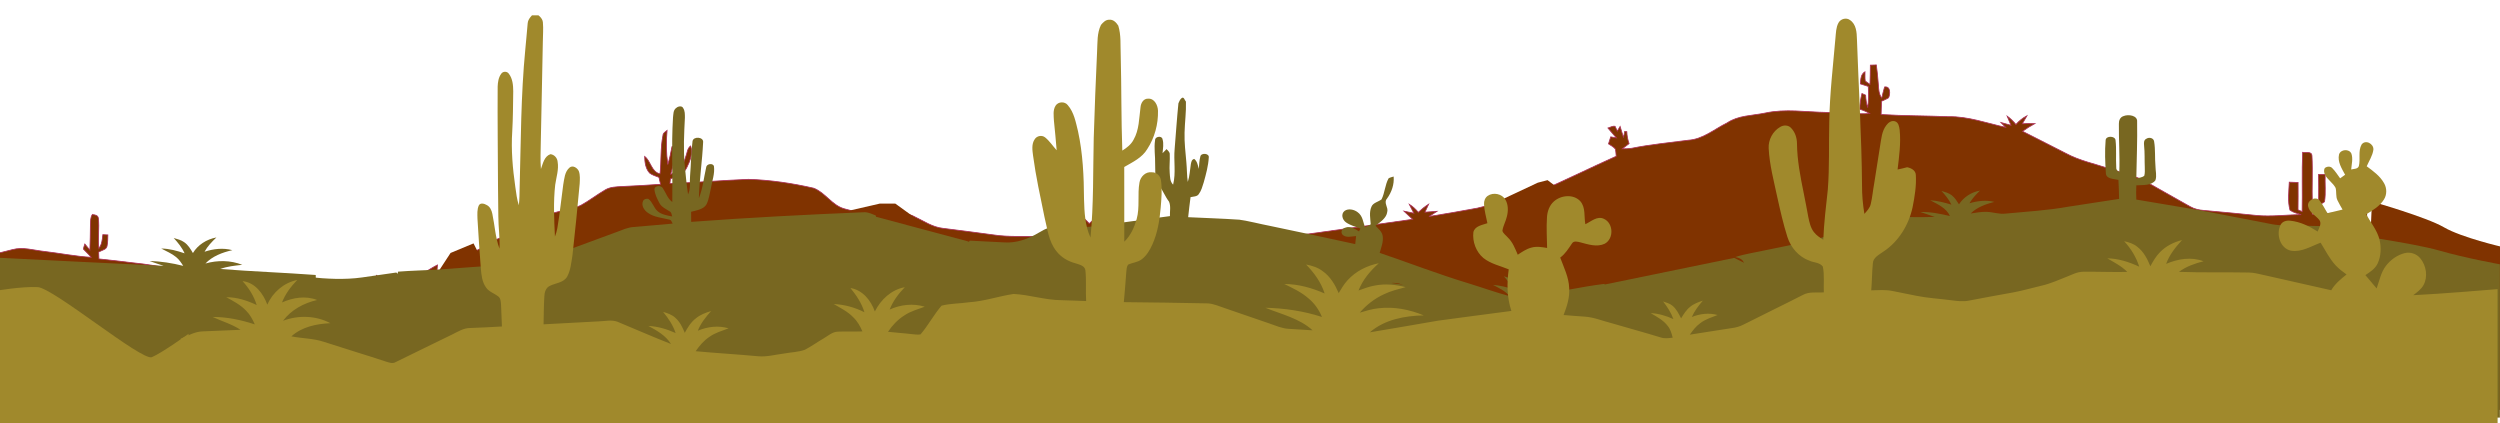 <?xml version="1.0" encoding="UTF-8" standalone="no"?>
<svg
   xmlns:dc="http://purl.org/dc/elements/1.1/"
   xmlns:cc="http://creativecommons.org/ns#"
   xmlns:rdf="http://www.w3.org/1999/02/22-rdf-syntax-ns#"
   xmlns:svg="http://www.w3.org/2000/svg"
   xmlns="http://www.w3.org/2000/svg"
   width="53.318mm"
   height="9.028mm"
   viewBox="0 0 53.318 9.028"
   version="1.1"
   id="svg1320">
  <defs
     id="defs1314">
    <clipPath
       clipPathUnits="userSpaceOnUse"
       id="clipPath2579">
      <rect
         style="opacity:1;fill:#000080;fill-opacity:1;stroke:none;stroke-width:0.501;stroke-miterlimit:4;stroke-dasharray:none;stroke-opacity:1"
         id="rect2581"
         width="70.856"
         height="11.927"
         x="65.983"
         y="285.641" />
    </clipPath>
    <clipPath
       clipPathUnits="userSpaceOnUse"
       id="clipPath3156">
      <rect
         style="opacity:1;fill:#a0892c;fill-opacity:1;stroke:none;stroke-width:1.938;stroke-miterlimit:4;stroke-dasharray:none;stroke-opacity:1"
         id="rect3158"
         width="395.11"
         height="68.794"
         x="-697.308"
         y="419.974" />
    </clipPath>
  </defs>
  <g
     id="layer1"
     transform="translate(-99.637,-15.295)">
    <g
       transform="translate(34.544,-272.818)"
       id="g3230"
       style="fill:#803300">
      <g
         transform="matrix(0.939,0,0,0.939,14.297,4.369)"
         id="g3205"
         style="fill:#803300">
        <g
           id="g3152"
           transform="matrix(0.137,0,0,0.137,149.26,244.778)"
           clip-path="url(#clipPath3156)"
           style="fill:#803300">
          <path
             id="path2310-2"
             d="m -224.178,404.813 c 1.069,0.751 2.167,1.484 3.408,1.929 -0.069,0.135 -0.206,0.407 -0.278,0.545 0.736,0.672 1.566,1.331 2.614,1.363 1.352,0.267 3.051,-0.286 4.09,0.868 1.13,1.437 0.942,3.397 0.651,5.091 5.498,-0.323 11.009,-0.413 16.51,-0.691 2.622,-0.132 5.249,0.016 7.874,0.106 v 67.146 c -3.257,-0.098 -6.514,-0.087 -9.768,-0.206 -1.709,-0.069 -3.437,0.032 -5.12,-0.315 -5.226,-1.156 -10.459,-2.286 -15.692,-3.408 -4.593,-0.889 -9.194,-1.736 -13.787,-2.614 -0.042,-1.156 -0.045,-2.31 0.005,-3.461 1.402,-0.122 3.268,0.127 4.141,-1.246 0.325,-1.103 0.008,-2.275 0.005,-3.403 -0.167,-2.016 0.011,-4.059 -0.296,-6.059 -0.098,-0.802 -1.029,-1.103 -1.651,-0.659 -0.632,0.32 -0.561,1.093 -0.519,1.685 0.172,1.762 0.079,3.532 0.151,5.3 0.005,0.677 0.053,1.371 -0.106,2.037 -0.458,0.458 -1.148,0.489 -1.73,0.661 0.071,-4.609 0.251,-9.215 0.177,-13.822 0.124,-1.505 -1.847,-1.857 -2.921,-1.376 -0.794,0.259 -1.042,1.138 -1.027,1.886 -0.042,3.921 0.228,7.842 0.087,11.761 -0.431,-0.259 -0.712,-0.651 -0.659,-1.162 -0.119,-2.196 0.071,-4.405 -0.151,-6.596 -0.074,-1.093 -2.072,-1.156 -2.148,-0.024 -0.206,2.699 -0.106,5.429 0.058,8.128 0.095,1.347 1.725,1.307 2.712,1.55 0.087,1.543 0.108,3.088 0.146,4.633 -3.643,0.638 -7.287,1.254 -10.93,1.884 -4.524,0.931 -9.139,1.199 -13.721,1.704 -1.357,0.177 -2.648,-0.378 -3.987,-0.429 -1.185,-0.058 -2.349,0.201 -3.506,0.392 1.333,-1.513 3.228,-2.267 5.114,-2.826 -1.791,-0.492 -3.659,-0.243 -5.39,0.341 0.595,-1.14 1.413,-2.143 2.281,-3.088 -1.939,0.381 -3.567,1.651 -4.548,3.344 -0.447,-0.778 -0.876,-1.595 -1.556,-2.193 -0.632,-0.566 -1.466,-0.802 -2.244,-1.079 0.847,1.029 1.638,2.119 2.17,3.352 -1.492,-0.511 -3.016,-0.955 -4.596,-1.069 1.654,0.979 3.522,1.934 4.268,3.836 -2.093,-0.54 -4.225,-1.05 -6.403,-0.974 1.035,0.394 2.08,0.767 3.106,1.191 -3.432,0.167 -6.887,-0.114 -10.303,0.204 -5.405,1.775 -10.758,3.733 -16.166,5.519 -3.265,0.844 -6.575,1.527 -9.856,2.312 -2.297,0.577 -4.651,0.942 -6.887,1.741 -0.688,0.188 -1.384,0.347 -2.077,0.489 0.341,-2.855 0.749,-5.739 0.455,-8.615 -0.103,-0.709 -0.228,-1.659 -1.027,-1.9 -0.746,-0.243 -1.458,0.275 -1.873,0.849 -1.019,1.291 -1.114,2.992 -1.381,4.551 -0.439,2.741 -0.86,5.487 -1.294,8.229 -0.881,0.103 -1.765,0.201 -2.641,0.296 -0.082,-10.623 -0.743,-21.233 -1.106,-31.848 -0.042,-1.487 -0.146,-3.265 -1.511,-4.178 -0.802,-0.622 -2.058,-0.267 -2.519,0.601 -0.556,1.016 -0.55,2.212 -0.664,3.334 -0.526,6.077 -1.246,12.15 -1.349,18.256 -0.119,4.934 0.074,9.88 -0.312,14.806 -1.765,0.191 -3.519,0.468 -5.257,0.815 -0.733,-3.582 -1.439,-7.197 -1.482,-10.866 -0.008,-1.262 -0.431,-2.559 -1.344,-3.455 -0.611,-0.614 -1.622,-0.611 -2.328,-0.169 -1.614,0.937 -2.611,2.807 -2.508,4.673 0.183,3.625 1.138,7.144 1.886,10.681 -5.244,0.725 -10.377,2.093 -15.602,2.929 1.204,-1.241 2.86,-1.778 4.432,-2.373 -1.68,-0.325 -3.4,-0.172 -5.014,0.37 0.585,-1.082 1.357,-2.04 2.201,-2.929 -1.82,0.429 -3.395,1.564 -4.334,3.186 -0.421,-0.738 -0.818,-1.516 -1.468,-2.077 -0.569,-0.503 -1.312,-0.712 -2.006,-0.96 0.759,0.984 1.479,2.008 1.998,3.146 -1.402,-0.524 -2.85,-0.918 -4.342,-1.04 1.294,0.759 2.678,1.468 3.569,2.728 -3.032,-0.913 -5.969,-2.117 -8.964,-3.143 -6.485,-2.212 -12.769,-4.948 -19.164,-7.395 0.344,-1.355 0.86,-2.741 0.646,-4.157 -0.138,-1.003 -0.921,-1.712 -1.545,-2.437 1.045,-0.942 2.381,-1.868 2.543,-3.392 0.28,-1.09 -0.849,-2.241 -0.061,-3.22 1.027,-1.587 1.595,-3.49 1.445,-5.387 -0.373,0.135 -0.767,0.217 -1.093,0.439 -0.791,1.614 -0.802,3.49 -1.527,5.128 -0.706,0.611 -1.834,0.804 -2.185,1.781 -0.542,1.371 -0.235,2.884 -0.156,4.313 -0.423,0.225 -0.841,0.452 -1.259,0.683 -0.392,-1.267 -0.479,-2.789 -1.595,-3.67 -0.743,-0.64 -1.976,-0.96 -2.802,-0.312 -0.86,0.757 -0.511,2.167 0.31,2.813 0.918,0.714 2.058,1.045 3.117,1.495 -0.106,0.23 -0.212,0.463 -0.312,0.696 -0.86,-0.595 -1.884,-1.389 -2.985,-0.908 -0.751,0.204 -1.093,1.22 -0.511,1.783 0.77,0.749 1.924,0.323 2.865,0.257 -0.066,0.648 -0.13,1.299 -0.188,1.955 -6.149,-1.516 -12.311,-2.977 -18.473,-4.434 -2.212,-0.476 -4.387,-1.14 -6.62,-1.508 -3.694,-0.283 -7.398,-0.402 -11.097,-0.609 0.172,-1.627 0.304,-3.26 0.516,-4.882 0.609,-0.167 1.421,-0.106 1.781,-0.738 0.572,-0.857 0.796,-1.881 1.074,-2.857 0.492,-1.99 0.99,-4.006 1.093,-6.059 0.151,-1.061 -1.685,-1.214 -1.831,-0.225 -0.238,0.976 -0.243,1.992 -0.325,2.992 -0.212,-0.849 -0.32,-1.799 -0.992,-2.429 -0.574,0.153 -0.638,0.77 -0.733,1.259 -0.212,1.45 -0.246,2.934 -0.667,4.347 -0.206,-1.587 -0.169,-3.191 -0.307,-4.784 -0.183,-2.41 -0.455,-4.818 -0.389,-7.239 0.05,-2.514 0.373,-5.016 0.296,-7.533 4.331,-1.868 8.557,-3.974 12.861,-5.9 -0.037,-0.405 -0.045,-0.815 -0.146,-1.206 -0.296,-0.376 -0.746,-0.585 -1.13,-0.847 0.119,-0.392 0.243,-0.781 0.37,-1.169 0.31,0.056 0.622,0.114 0.937,0.175 -0.471,-0.542 -0.942,-1.085 -1.4,-1.632 0.384,-0.106 0.762,-0.376 1.18,-0.288 0.13,0.259 0.254,0.521 0.376,0.794 0.151,-0.262 0.307,-0.519 0.463,-0.773 0.185,0.611 0.373,1.225 0.561,1.839 0.05,-0.254 0.151,-0.759 0.201,-1.011 0.087,0.008 0.262,0.026 0.349,0.037 0.024,0.677 0.153,1.344 0.378,1.984 -0.386,0.283 -0.765,0.574 -1.143,0.865 0.516,-0.005 1.037,-0.013 1.553,-0.09 3.104,-0.63 6.26,-0.921 9.398,-1.339 2.434,-0.146 4.339,-1.839 6.445,-2.871 1.855,-1.249 4.157,-1.191 6.268,-1.627 3.392,-0.749 6.869,-0.156 10.298,-0.108 2.355,0.005 4.704,0.315 7.059,0.191 -0.5,-0.323 -1.053,-0.545 -1.614,-0.717 -0.013,-0.884 0.127,-1.759 0.341,-2.611 0.153,0.069 0.458,0.209 0.611,0.278 0.037,0.693 0.124,1.389 0.339,2.053 0.175,-1.162 0.143,-2.339 0.095,-3.508 -0.442,-0.143 -0.876,-0.283 -1.31,-0.423 0.069,-0.738 0.053,-1.58 0.773,-2.011 0.011,0.508 -0.04,1.029 0.04,1.537 0.243,0.204 0.516,0.378 0.783,0.561 0.04,-1.064 0.045,-2.13 0.061,-3.191 0.328,-0.016 0.661,-0.026 0.995,-0.034 0.138,1.061 0.259,2.125 0.328,3.194 0.064,0.788 0.061,1.643 0.574,2.299 0.151,-0.616 0.265,-1.241 0.463,-1.841 1.008,-0.148 0.958,1.175 0.664,1.789 -0.368,0.235 -0.778,0.392 -1.167,0.577 -0.032,0.733 -0.053,1.466 -0.071,2.201 3.712,0.233 7.435,0.204 11.15,0.36 3.257,-0.071 6.353,1.085 9.499,1.77 -0.27,-0.27 -0.534,-0.542 -0.796,-0.81 0.558,0.151 1.117,0.307 1.677,0.466 -0.225,-0.505 -0.447,-1.016 -0.648,-1.529 0.55,0.397 1.04,0.87 1.466,1.402 0.519,-0.595 1.14,-1.085 1.839,-1.458 -0.254,0.452 -0.516,0.897 -0.783,1.339 0.691,-0.058 1.389,-0.071 2.085,-0.037 -0.709,0.384 -1.394,0.807 -2.045,1.281 2.394,1.241 4.818,2.424 7.21,3.67 2.257,1.22 4.8,1.722 7.21,2.545 2.08,0.72 4.297,1.114 6.218,2.238 2.365,1.363 4.765,2.664 7.131,4.024 0.691,0.407 1.482,0.579 2.278,0.64 2.921,0.251 5.839,0.545 8.76,0.833 2.461,0.238 4.924,-0.122 7.39,-0.127 -0.635,-0.209 -1.31,-0.357 -1.857,-0.751 -0.413,-1.508 -0.175,-3.104 -0.119,-4.641 0.482,0.013 0.971,0.034 1.463,0.053 0.013,1.513 0.005,3.027 -0.011,4.538 0.222,0.098 0.45,0.193 0.683,0.291 0.066,-3.276 -0.061,-6.554 0.079,-9.827 0.527,0.106 1.516,-0.225 1.55,0.59 0.143,2.63 -0.026,5.273 0.058,7.906 0.347,-0.177 0.696,-0.352 1.05,-0.524 0.008,-1.439 0.011,-2.876 -0.011,-4.31 0.36,-0.005 0.725,-0.008 1.095,-0.008 -0.066,1.508 0.132,3.032 -0.106,4.53 -0.561,0.495 -1.352,0.556 -2.037,0.765 -0.003,0.431 -0.003,0.865 0.005,1.302 3.702,-0.196 7.408,-0.344 11.115,-0.5 1.68,-0.108 3.45,0.04 5.016,-0.706 1.225,-0.553 2.484,-1.027 3.709,-1.585 1.839,-0.868 3.045,-2.646 4.86,-3.548 2.723,-1.005 5.517,-1.847 8.393,-2.289 0.857,-0.159 1.741,-0.376 2.437,-0.942 1.786,-1.389 3.582,-2.77 5.382,-4.143 1.307,-1.095 2.815,-1.961 4,-3.194 -0.28,-1.151 -1.254,-1.971 -1.781,-3.006 0.312,-0.153 0.656,-0.238 0.992,-0.36 0.212,-0.191 0.423,-0.381 0.648,-0.569 0.209,0.188 0.429,0.378 0.651,0.572 -0.127,0.521 -0.222,1.053 -0.212,1.595 0.474,-0.664 0.691,-1.455 1.029,-2.188 0.217,-0.323 0.492,-0.36 0.826,-0.106 -0.132,0.987 -0.767,1.871 -0.532,2.916 2.519,-1.82 4.895,-3.839 7.467,-5.591 1.527,-1.045 3.045,-2.101 4.572,-3.149 1.688,-1.199 3.522,-2.23 4.99,-3.712 1.82,-1.794 3.702,-3.524 5.511,-5.331 0.482,-0.492 1.053,-0.96 1.781,-0.995 6.242,-0.799 12.472,-1.68 18.711,-2.49 -0.116,-1.095 -0.061,-2.249 -0.524,-3.27 -0.976,-1.836 -1.143,-4.027 -2.511,-5.667 0.185,-0.011 0.556,-0.034 0.741,-0.045 -0.061,-0.452 -0.119,-0.905 -0.169,-1.355 m 3.641,7.535 c -0.37,0.86 -0.516,1.786 -0.527,2.717 1.609,-0.267 3.239,-0.402 4.874,-0.402 -0.611,-0.688 -1.085,-1.487 -1.32,-2.379 -1.011,0.034 -2.019,0.071 -3.027,0.064 z"
             style="fill:#803300;stroke:#ad3059;stroke-width:0.132" />
          <path
             id="path2316-0"
             d="m -584.718,441.399 c 0.008,-0.407 0.418,-0.561 0.677,-0.794 -0.159,1.881 -0.151,3.776 0.127,5.646 0.291,-0.974 0.513,-1.968 0.691,-2.969 0.198,-0.024 0.595,-0.077 0.796,-0.101 -0.101,1.606 -0.616,3.135 -1.008,4.683 1.307,-0.394 2.106,-1.58 2.466,-2.836 0.265,-0.624 0.254,-1.437 0.839,-1.868 0.413,1.217 -0.108,2.527 -0.654,3.617 -0.513,1.058 -1.67,1.466 -2.701,1.836 -0.021,0.193 -0.061,0.585 -0.082,0.778 4.344,-0.14 8.676,-0.524 13.018,-0.691 3.643,0.111 7.271,0.654 10.821,1.468 1.91,0.743 3.008,2.805 5.009,3.397 1.347,0.386 2.717,0.693 4.059,1.111 -0.373,6.847 -0.053,13.703 -0.151,20.553 -1.064,-0.897 -1.386,-2.281 -2.082,-3.424 -0.376,-0.68 -1.72,-0.587 -1.791,0.262 0.056,1.209 0.579,2.342 1.087,3.421 0.431,0.955 1.405,1.429 2.209,2.016 0.458,0.238 0.402,0.818 0.556,1.241 -1.111,-0.249 -2.331,-0.452 -3.17,-1.296 -0.876,-0.86 -1.056,-2.225 -2.019,-3.003 -0.437,-0.077 -0.95,0.066 -1.117,0.519 -0.458,1.095 0.23,2.312 1.124,2.958 1.278,1.005 2.945,1.14 4.458,1.558 0.534,0.037 0.616,0.614 0.82,1 -2.823,0.304 -5.654,0.55 -8.48,0.828 -1.273,0.106 -2.413,0.709 -3.572,1.191 -3.855,1.606 -7.723,3.178 -11.573,4.792 -2.275,1.008 -4.778,1.249 -7.173,1.841 -2.876,0.548 -5.702,1.431 -8.641,1.603 -3.696,0.286 -7.387,0.64 -11.086,0.913 -2.99,0.22 -5.99,0.273 -8.977,0.537 0.037,-0.915 0.132,-1.873 -0.191,-2.749 -0.318,-0.706 -1.312,-1.36 -2.013,-0.773 -1.082,0.905 -1.151,2.453 -1.389,3.744 -0.582,-0.003 -1.164,0 -1.744,0.005 0.238,-1.667 0.823,-3.328 0.527,-5.03 -0.069,-0.82 -0.741,-1.561 -1.572,-1.638 -1.363,0.487 -1.63,2.045 -2.074,3.239 -0.167,-2.024 -0.037,-4.051 -0.024,-6.075 0.18,-7.202 0.27,-14.407 0.437,-21.609 1.373,-0.325 2.783,-0.667 3.932,-1.529 1.59,-1.188 3.559,-1.598 5.368,-2.315 1.64,-0.638 3.045,-1.722 4.577,-2.566 1.884,-1.04 4.149,-0.945 6.072,-1.876 1.402,-0.765 2.664,-1.762 4.045,-2.564 0.839,-0.505 1.847,-0.505 2.794,-0.564 2.127,-0.082 4.252,-0.228 6.376,-0.368 -0.087,-0.386 -0.175,-0.77 -0.265,-1.151 -0.519,-0.214 -1.082,-0.362 -1.535,-0.704 -0.693,-0.741 -0.818,-1.802 -0.841,-2.77 1.064,0.82 1.09,2.561 2.551,2.902 0.23,-2.127 0.056,-4.292 0.487,-6.4 z"
             style="fill:#803300;stroke:#aa2d57;stroke-width:0.132" />
          <path
             id="path2320-6"
             d="m -449.679,453.467 c 2.852,-0.685 5.665,-1.54 8.506,-2.273 -0.331,3.683 -0.542,7.379 -0.815,11.07 -0.251,2.908 0.312,5.866 -0.336,8.737 -0.712,-0.794 -0.656,-1.918 -0.738,-2.908 -0.111,-1.5 0.077,-2.998 0.011,-4.495 0.032,-0.529 -0.407,-0.873 -0.685,-1.254 -0.299,0.328 -0.587,0.664 -0.878,0.997 0.09,-1.138 0.304,-2.315 -0.008,-3.432 -0.156,-0.91 -1.63,-0.632 -1.601,0.235 -0.278,1.934 0.053,3.892 0.008,5.837 0.079,1.754 -0.183,3.702 0.868,5.236 0.839,1.244 1.299,2.688 2.14,3.929 0.426,1.111 0.153,2.352 0.198,3.519 -4.987,0.746 -9.972,1.503 -14.957,2.273 -3.625,0.696 -7.337,0.304 -10.999,0.553 -0.902,0.111 -1.627,0.714 -2.384,1.164 -2.241,1.521 -4.927,2.664 -7.684,2.405 -2.442,-0.167 -4.889,-0.241 -7.329,-0.423 1.601,-2.453 2.4,-5.416 2.336,-8.334 -0.032,-1.196 -0.759,-2.741 -2.156,-2.648 -1.016,-0.05 -1.593,0.982 -1.659,1.871 -0.331,2.392 -0.28,4.948 -1.529,7.104 -0.537,1.035 -1.479,1.754 -2.447,2.36 -0.249,-6.951 -0.175,-13.912 -0.349,-20.865 -0.095,-2.138 0.119,-4.334 -0.532,-6.406 1.998,0.005 4.006,-0.13 5.993,0.124 1.349,0.164 2.68,0.503 4.045,0.542 1.05,-0.024 2.088,-0.233 3.127,-0.373 6.366,-0.905 12.74,-1.765 19.106,-2.686 -0.484,-0.452 -0.968,-0.905 -1.453,-1.355 0.548,0.111 1.101,0.228 1.651,0.344 -0.267,-0.492 -0.527,-0.984 -0.77,-1.484 0.569,0.362 1.069,0.815 1.5,1.339 0.534,-0.5 1.109,-0.955 1.722,-1.352 -0.201,0.445 -0.418,0.884 -0.624,1.326 0.667,-0.053 1.336,-0.101 2.008,-0.143 -0.447,0.286 -0.894,0.574 -1.339,0.863 2.691,-0.421 5.371,-0.902 8.051,-1.397 z"
             style="fill:#803300;stroke:#ab2e58;stroke-width:0.132" />
          <path
             id="path2326-8"
             d="m -548.083,454.684 c 1.667,-0.016 3.479,-0.68 5.035,0.193 1.548,0.722 3.003,1.762 4.749,1.942 2.791,0.352 5.585,0.706 8.377,1.09 2.574,0.394 5.183,0.193 7.773,0.278 2.49,-0.026 5.001,0.235 7.474,-0.156 -0.423,-0.863 -1.042,-1.601 -1.781,-2.204 0.55,0.122 1.103,0.243 1.659,0.365 -0.27,-0.5 -0.534,-1.003 -0.778,-1.513 0.561,0.386 1.069,0.844 1.524,1.355 0.54,-0.513 1.13,-0.968 1.767,-1.36 -0.214,0.445 -0.437,0.886 -0.656,1.331 0.672,-0.045 1.344,-0.085 2.021,-0.119 -0.923,0.508 -1.855,1.074 -2.41,2.006 2.707,-0.198 5.392,-0.643 8.102,-0.783 2.924,0.048 5.837,0.302 8.758,0.45 -0.886,1.802 -0.738,3.85 -0.847,5.797 -0.299,6.287 -0.532,12.576 -0.73,18.867 -1.143,-0.487 -2.283,-0.976 -3.429,-1.455 -0.5,-1.971 -0.863,-4.12 -2.238,-5.704 -0.648,-0.847 -2.069,-0.791 -2.648,0.098 -0.638,0.987 -0.413,2.236 -0.368,3.347 -0.791,-0.339 -1.574,-0.799 -2.458,-0.799 -12.52,0.585 -25.04,1.307 -37.534,2.352 -0.005,-0.82 -0.011,-1.638 -0.016,-2.453 1.214,-0.368 2.76,-0.601 3.365,-1.879 0.519,-1.246 0.651,-2.611 0.934,-3.921 0.259,-1.754 0.86,-3.503 0.648,-5.289 -0.228,-0.876 -1.638,-0.593 -1.685,0.267 -0.511,2.511 -0.714,5.099 -1.585,7.527 0.114,-4.556 0.741,-9.091 0.923,-13.642 0.146,-1.328 -2.125,-1.508 -2.294,-0.251 -0.331,2.805 -0.32,5.636 -0.534,8.451 -0.135,1.495 0.185,3.077 -0.437,4.498 -0.318,-2.373 -0.521,-4.76 -0.72,-7.144 -0.325,-3.839 -0.13,-7.697 0.037,-11.541 z"
             style="fill:#803300;stroke:#aa2e57;stroke-width:0.132" />
          <path
             id="path2328-9"
             d="m -679.322,454.552 c 0.392,0.003 0.945,0.103 0.995,0.585 0.209,1.667 -0.116,3.355 0.101,5.027 0.489,-0.669 0.566,-1.498 0.646,-2.294 0.278,0.011 0.556,0.026 0.833,0.045 -0.016,0.572 -0.003,1.151 -0.114,1.717 -0.034,0.733 -0.908,0.807 -1.413,1.119 0.016,0.376 0.029,0.759 0.045,1.143 1.849,0.183 3.691,0.413 5.535,0.632 4.723,0.471 9.348,1.59 14.018,2.418 3.458,0.91 6.816,2.175 10.229,3.239 0.799,0.257 1.648,0.122 2.455,-0.029 2.725,-0.534 5.469,-0.963 8.194,-1.482 1.791,-0.355 3.622,-0.177 5.432,-0.151 -0.318,-0.28 -0.635,-0.558 -0.953,-0.836 0.569,0.114 1.135,0.23 1.704,0.349 -0.214,-0.489 -0.434,-0.979 -0.638,-1.468 0.505,0.415 0.995,0.852 1.474,1.304 0.513,-0.45 1.053,-0.865 1.614,-1.251 -0.193,0.442 -0.389,0.892 -0.587,1.333 1.188,-0.217 2.387,-0.429 3.527,-0.847 1.49,-0.508 2.728,-1.511 4.122,-2.212 -0.971,9.996 -0.963,20.05 -1.236,30.08 -0.235,-0.016 -0.706,-0.048 -0.942,-0.064 -0.574,-4.011 -0.937,-8.078 -0.669,-12.129 0.167,-2.905 0.167,-5.813 0.217,-8.721 -0.003,-1.331 -0.119,-2.778 -0.968,-3.868 -0.378,-0.558 -1.262,-0.54 -1.638,0.008 -0.603,0.796 -0.746,1.831 -0.788,2.802 -0.048,7.332 0.045,14.666 0.074,21.997 -6.887,-0.579 -13.798,-0.852 -20.68,-1.466 1.516,-0.635 3.156,-0.81 4.773,-1.011 -2.514,-1.124 -5.387,-1.162 -7.988,-0.32 1.487,-1.759 3.641,-2.701 5.829,-3.252 -1.992,-0.609 -4.101,-0.333 -6.022,0.384 0.635,-1.315 1.582,-2.426 2.574,-3.482 -2.164,0.45 -4.045,1.847 -5.091,3.799 -0.505,-0.96 -1.019,-1.963 -1.892,-2.641 -0.656,-0.534 -1.484,-0.767 -2.273,-1.024 0.929,1.148 1.812,2.347 2.355,3.733 -1.622,-0.619 -3.302,-1.151 -5.059,-1.169 1.093,0.659 2.275,1.201 3.22,2.077 0.659,0.601 1.106,1.378 1.543,2.143 -2.376,-0.669 -4.818,-1.124 -7.289,-1.172 1.005,0.413 2.032,0.778 3.048,1.169 -12.102,-0.643 -24.204,-1.318 -36.303,-2.003 v -27.189 c 1.569,-0.45 3.164,-0.796 4.741,-1.222 1.757,-0.474 3.545,0.116 5.302,0.302 2.59,0.307 5.162,0.82 7.771,0.979 -0.394,-0.489 -0.873,-0.897 -1.291,-1.357 0.011,-0.299 0.146,-0.577 0.225,-0.855 0.28,0.336 0.561,0.68 0.836,1.024 0.05,-1.416 0.074,-2.831 0.087,-4.247 0.04,-0.558 -0.016,-1.169 0.315,-1.651 z"
             style="fill:#803300;stroke:#aa2d56;stroke-width:0.132" />
        </g>
        <path
           style="fill:#803300;fill-opacity:1;fill-rule:evenodd;stroke:none;stroke-width:0.265px;stroke-linecap:butt;stroke-linejoin:miter;stroke-opacity:1"
           d="m 107.969,306.755 c 0,0 1.236,0.351 1.637,0.585 0.401,0.234 1.329,0.447 1.329,0.447 v 3.711 l -3.147,-0.573 z"
           id="path3196" />
      </g>
      <path
         id="path3207"
         d="m 74.702,293.508 0.49,-0.204 0.787,1.549 -2.297,0.217 z"
         style="fill:#803300;fill-rule:evenodd;stroke:none;stroke-width:0.265px;stroke-linecap:butt;stroke-linejoin:miter;stroke-opacity:1" />
      <path
         id="path3209"
         d="m 83.858,292.455 0.33,6.9e-4 1.237,0.895 -0.43,0.622 -2.629,-0.87 0.472,-0.413"
         style="fill:#803300;fill-rule:evenodd;stroke:none;stroke-width:0.265px;stroke-linecap:butt;stroke-linejoin:miter;stroke-opacity:1" />
      <path
         id="path3211"
         d="m 90.804,292.824 0.483,0.021 0.54,0.541 -1.406,0.095 9.79e-4,-0.475 z"
         style="fill:#803300;fill-rule:evenodd;stroke:none;stroke-width:0.265px;stroke-linecap:butt;stroke-linejoin:miter;stroke-opacity:1" />
      <path
         id="path3213"
         d="m 97.89,292.009 0.208,-0.054 2.021,1.526 -0.862,2.351 -4.359,-0.514 1.618,-2.664"
         style="fill:#803300;fill-rule:evenodd;stroke:none;stroke-width:0.265px;stroke-linecap:butt;stroke-linejoin:miter;stroke-opacity:1" />
      <path
         id="path3215"
         d="m 111.142,292.991 0.075,-0.593 0.969,0.284 -0.286,0.74"
         style="fill:#803300;fill-rule:evenodd;stroke:none;stroke-width:0.265px;stroke-linecap:butt;stroke-linejoin:miter;stroke-opacity:1" />
    </g>
    <g
       id="g3118"
       transform="matrix(0.931,0,0,0.931,37.267,-271.639)"
       style="fill:#786721;stroke:none">
      <g
         transform="matrix(0.235,0,0,0.209,111.42,226.848)"
         id="g3053"
         style="fill:#786721;stroke:none">
        <g
           id="g3023"
           transform="matrix(0.45,0,0,0.45,173.188,234.551)"
           style="fill:#786721;stroke:none">
          <path
             id="path2318"
             d="m -549.06,367.708 c 0.527,-0.577 0.701,0.495 0.979,0.807 0.077,2.516 -0.246,5.019 -0.296,7.533 -0.066,2.421 0.206,4.829 0.389,7.239 0.138,1.593 0.101,3.196 0.307,4.784 0.421,-1.413 0.455,-2.897 0.667,-4.347 0.095,-0.489 0.159,-1.106 0.733,-1.259 0.672,0.63 0.781,1.58 0.992,2.429 0.082,-1 0.087,-2.016 0.325,-2.992 0.146,-0.99 1.982,-0.836 1.831,0.225 -0.103,2.053 -0.601,4.069 -1.093,6.059 -0.278,0.976 -0.503,2 -1.074,2.857 -0.36,0.632 -1.172,0.572 -1.781,0.738 -0.212,1.622 -0.344,3.254 -0.516,4.882 3.699,0.206 7.403,0.325 11.097,0.609 2.233,0.368 4.408,1.032 6.62,1.508 6.162,1.458 12.324,2.918 18.473,4.434 0.058,-0.656 0.122,-1.307 0.188,-1.955 -0.942,0.066 -2.095,0.492 -2.865,-0.257 -0.582,-0.564 -0.241,-1.58 0.511,-1.783 1.101,-0.482 2.125,0.312 2.985,0.908 0.101,-0.233 0.206,-0.466 0.312,-0.696 -1.058,-0.45 -2.199,-0.781 -3.117,-1.495 -0.82,-0.646 -1.169,-2.056 -0.31,-2.813 0.826,-0.648 2.058,-0.328 2.802,0.312 1.117,0.881 1.204,2.402 1.595,3.67 0.418,-0.23 0.836,-0.458 1.259,-0.683 -0.079,-1.429 -0.386,-2.942 0.156,-4.313 0.352,-0.976 1.479,-1.169 2.185,-1.781 0.725,-1.638 0.736,-3.514 1.527,-5.128 0.325,-0.222 0.72,-0.304 1.093,-0.439 0.151,1.897 -0.418,3.799 -1.445,5.387 -0.788,0.979 0.341,2.13 0.061,3.22 -0.161,1.524 -1.498,2.45 -2.543,3.392 0.624,0.725 1.408,1.434 1.545,2.437 0.214,1.416 -0.302,2.802 -0.646,4.157 6.395,2.447 12.679,5.183 19.164,7.395 2.995,1.027 5.932,2.23 8.964,3.143 -0.892,-1.259 -2.275,-1.968 -3.569,-2.728 1.492,0.122 2.94,0.516 4.342,1.04 -0.519,-1.138 -1.238,-2.162 -1.998,-3.146 0.693,0.249 1.437,0.458 2.006,0.96 0.651,0.561 1.048,1.339 1.468,2.077 0.939,-1.622 2.514,-2.757 4.334,-3.186 -0.844,0.889 -1.617,1.847 -2.201,2.929 1.614,-0.542 3.334,-0.696 5.014,-0.37 -1.572,0.595 -3.228,1.132 -4.432,2.373 5.226,-0.836 10.358,-2.204 15.602,-2.929 0.638,2.895 1.294,5.794 2.188,8.623 0.733,2.334 2.495,4.387 4.826,5.218 0.955,0.439 2.286,0.365 2.926,1.302 0.36,1.839 0.138,3.747 0.206,5.614 -1.527,0.101 -3.18,-0.22 -4.577,0.556 -4.276,2.193 -8.612,4.265 -12.893,6.443 -0.841,0.442 -1.765,0.688 -2.701,0.807 -3.032,0.431 -6.043,0.982 -9.07,1.418 0.643,-0.918 1.336,-1.826 2.252,-2.492 1.124,-0.873 2.508,-1.275 3.81,-1.799 -1.873,-0.519 -3.831,-0.278 -5.617,0.431 0.582,-1.326 1.471,-2.471 2.405,-3.567 -0.987,0.328 -1.998,0.685 -2.799,1.371 -0.841,0.667 -1.405,1.59 -1.95,2.495 -0.516,-0.997 -1.024,-2.058 -1.916,-2.778 -0.574,-0.479 -1.315,-0.667 -2,-0.905 0.913,1.175 1.728,2.434 2.241,3.842 -1.564,-0.72 -3.231,-1.214 -4.953,-1.304 1.328,0.794 2.77,1.521 3.717,2.797 0.603,0.73 0.863,1.659 1.09,2.561 -0.849,0.108 -1.73,0.241 -2.561,-0.032 -3.598,-1.098 -7.231,-2.085 -10.843,-3.143 -1.939,-0.497 -3.823,-1.296 -5.839,-1.421 -1.524,-0.124 -3.048,-0.201 -4.567,-0.344 0.72,-1.886 1.365,-3.866 1.214,-5.913 -0.079,-2.344 -1.167,-4.469 -1.961,-6.625 1.106,-0.796 1.807,-1.961 2.559,-3.064 0.397,-0.677 1.251,-0.394 1.868,-0.257 1.696,0.46 3.612,1.101 5.302,0.296 2.024,-1.101 1.91,-4.482 -0.191,-5.435 -1.458,-0.691 -2.794,0.598 -4.043,1.18 -0.32,-1.675 0.108,-3.641 -1.103,-5.024 -1.479,-1.603 -4.21,-1.333 -5.749,0.04 -1.008,0.873 -1.466,2.217 -1.529,3.519 -0.146,2.209 -0.013,4.426 0.029,6.641 -1.132,-0.185 -2.318,-0.4 -3.442,-0.071 -1.093,0.283 -2.029,0.931 -2.958,1.545 -0.569,-1.339 -1.111,-2.752 -2.183,-3.778 -0.397,-0.468 -0.99,-0.831 -1.172,-1.431 0.143,-1.109 0.759,-2.082 0.99,-3.17 0.304,-1.191 0.312,-2.532 -0.315,-3.622 -0.749,-1.307 -2.656,-1.704 -3.884,-0.847 -0.579,0.407 -0.841,1.138 -0.794,1.828 0.048,1.408 0.466,2.765 0.733,4.141 -1.117,0.4 -2.725,0.585 -3.059,1.95 -0.249,2.077 0.572,4.31 2.193,5.659 1.601,1.273 3.657,1.704 5.517,2.466 -0.421,3.027 -0.397,6.152 0.579,9.078 -5.339,0.733 -10.692,1.373 -16.026,2.125 -4.958,0.841 -9.909,1.736 -14.872,2.545 3.223,-2.797 7.625,-3.614 11.771,-3.702 -3.096,-1.286 -6.496,-1.95 -9.848,-1.558 -1.408,0.13 -2.757,0.572 -4.112,0.955 1.437,-1.691 3.231,-3.069 5.244,-4 1.508,-0.741 3.149,-1.122 4.76,-1.564 -2.18,-0.556 -4.471,-0.791 -6.694,-0.357 -1.236,0.209 -2.405,0.664 -3.58,1.085 0.91,-2.352 2.572,-4.284 4.426,-5.948 -2.566,0.511 -5.019,1.744 -6.795,3.691 -0.783,0.844 -1.368,1.847 -1.955,2.831 -0.781,-1.834 -1.834,-3.63 -3.495,-4.794 -1.053,-0.81 -2.339,-1.204 -3.625,-1.45 1.762,1.812 3.281,3.895 4.051,6.329 -2.775,-1.22 -5.755,-2.058 -8.805,-2.069 1.844,0.902 3.744,1.77 5.297,3.149 1.307,1.069 2.291,2.484 2.932,4.043 -3.985,-1.302 -8.168,-1.913 -12.351,-2.011 3.511,1.437 7.429,2.302 10.308,4.927 -1.744,-0.087 -3.479,-0.235 -5.22,-0.325 -1.5,-0.082 -2.881,-0.725 -4.284,-1.196 -3.146,-1.082 -6.292,-2.162 -9.438,-3.241 -1.31,-0.418 -2.58,-1.053 -3.974,-1.119 -6.093,-0.111 -12.189,-0.217 -18.285,-0.267 0.193,-2.193 0.402,-4.387 0.537,-6.585 0.077,-0.548 0.04,-1.185 0.434,-1.622 0.942,-0.429 2.045,-0.484 2.9,-1.111 1.095,-0.804 1.794,-2.019 2.349,-3.233 1.148,-2.524 1.585,-5.294 1.826,-8.035 0.161,-1.99 0.349,-4.008 0.058,-5.993 -0.122,-0.997 -1,-1.802 -2.019,-1.754 -1.333,-0.167 -2.453,0.958 -2.67,2.204 -0.484,2.651 0.119,5.411 -0.622,8.027 -0.513,1.81 -1.318,3.596 -2.696,4.916 -0.026,-5.435 0.016,-10.869 -0.011,-16.304 1.841,-1.066 3.897,-2.011 5.03,-3.918 2.439,0.183 4.887,0.257 7.329,0.423 2.757,0.259 5.442,-0.884 7.684,-2.405 0.757,-0.45 1.482,-1.053 2.384,-1.164 3.662,-0.249 7.374,0.143 10.999,-0.553 4.985,-0.77 9.97,-1.527 14.957,-2.273 -0.045,-1.167 0.228,-2.408 -0.198,-3.519 -0.841,-1.241 -1.302,-2.686 -2.14,-3.929 -1.05,-1.535 -0.788,-3.482 -0.868,-5.236 0.045,-1.945 -0.286,-3.903 -0.008,-5.837 -0.029,-0.868 1.445,-1.146 1.601,-0.235 0.312,1.117 0.098,2.294 0.008,3.432 0.291,-0.333 0.579,-0.669 0.878,-0.997 0.278,0.381 0.717,0.725 0.685,1.254 0.066,1.498 -0.122,2.995 -0.011,4.495 0.082,0.99 0.026,2.114 0.738,2.908 0.648,-2.871 0.085,-5.829 0.336,-8.737 0.273,-3.691 0.484,-7.387 0.815,-11.07 0.172,-0.426 0.315,-0.892 0.646,-1.225 z"
             style="fill:#786721;stroke:none;stroke-width:0.132" />
          <path
             id="path2322"
             d="m -658.42,369.992 c 0.37,-0.373 1.204,-0.5 1.423,0.087 0.421,0.704 0.37,1.553 0.381,2.344 -0.167,3.844 -0.362,7.702 -0.037,11.541 0.198,2.384 0.402,4.77 0.72,7.144 0.622,-1.421 0.302,-3.003 0.437,-4.498 0.214,-2.815 0.204,-5.646 0.534,-8.451 0.169,-1.257 2.439,-1.077 2.294,0.251 -0.183,4.551 -0.81,9.086 -0.923,13.642 0.87,-2.429 1.074,-5.016 1.585,-7.527 0.048,-0.86 1.458,-1.143 1.685,-0.267 0.212,1.786 -0.389,3.535 -0.648,5.289 -0.283,1.31 -0.415,2.675 -0.934,3.921 -0.606,1.278 -2.151,1.511 -3.365,1.879 0.005,0.815 0.011,1.632 0.016,2.453 12.494,-1.045 25.014,-1.767 37.534,-2.352 0.884,0 1.667,0.46 2.458,0.799 0.193,2.135 0.447,4.265 0.59,6.406 -0.849,-0.931 -1.537,-2.021 -2.527,-2.813 -0.691,-0.558 -1.794,-0.349 -2.254,0.4 -0.733,1.058 -0.513,2.413 -0.362,3.606 0.601,4.495 1.58,8.927 2.49,13.367 0.64,2.535 0.897,5.326 2.59,7.44 1.029,1.352 2.553,2.244 4.183,2.67 0.833,0.291 2.056,0.492 2.162,1.577 0.222,2.207 0.026,4.44 0.156,6.657 -1.839,-0.048 -3.675,-0.167 -5.511,-0.191 -3.487,-0.032 -6.853,-1.191 -10.319,-1.36 -3.278,0.482 -6.448,1.606 -9.774,1.815 -1.976,0.288 -4.032,0.238 -5.958,0.736 -1.685,1.961 -2.902,4.297 -4.583,6.265 -0.63,0.111 -1.273,-0.005 -1.902,-0.058 -1.73,-0.212 -3.474,-0.296 -5.204,-0.508 0.942,-1.402 2.117,-2.662 3.556,-3.561 1.352,-0.929 2.955,-1.341 4.471,-1.918 -2.537,-0.765 -5.268,-0.471 -7.662,0.622 0.717,-1.863 1.931,-3.453 3.302,-4.879 -2.924,0.537 -5.247,2.693 -6.538,5.297 -0.863,-2.413 -2.664,-4.688 -5.329,-5.117 1.304,1.582 2.453,3.307 3.061,5.284 -2.085,-1.048 -4.363,-1.688 -6.699,-1.786 1.479,0.868 3.061,1.632 4.26,2.897 0.902,0.847 1.508,1.945 1.995,3.072 -1.791,0.066 -3.585,-0.021 -5.376,0.058 -1.23,0.037 -2.159,0.953 -3.178,1.527 -1.339,0.781 -2.603,1.693 -3.977,2.413 -1.437,0.537 -3.003,0.542 -4.501,0.826 -1.918,0.233 -3.826,0.796 -5.773,0.601 -4.527,-0.413 -9.065,-0.68 -13.592,-1.095 0.831,-1.217 1.807,-2.357 3.053,-3.167 1.238,-0.892 2.733,-1.278 4.133,-1.828 -2.228,-0.675 -4.593,-0.381 -6.712,0.513 0.643,-1.63 1.746,-2.998 2.9,-4.292 -1.175,0.352 -2.357,0.786 -3.31,1.585 -1.079,0.818 -1.802,1.99 -2.429,3.167 -0.503,-1.175 -1.048,-2.384 -2.027,-3.244 -0.741,-0.722 -1.744,-1.042 -2.709,-1.323 1.156,1.384 2.162,2.902 2.741,4.622 -1.879,-0.852 -3.873,-1.45 -5.945,-1.553 1.86,1.008 3.784,2.085 4.929,3.937 -3.937,-1.529 -7.803,-3.246 -11.708,-4.86 -1.286,-0.466 -2.67,-0.114 -3.995,-0.077 -4.038,0.198 -8.078,0.442 -12.115,0.648 0.045,-2.035 0.048,-4.075 0.169,-6.107 0.034,-0.873 0.32,-1.868 1.172,-2.27 1.281,-0.654 3.027,-0.672 3.823,-2.048 0.77,-1.431 0.884,-3.101 1.151,-4.678 0.595,-5.191 1.087,-10.393 1.574,-15.592 2.987,-0.265 5.988,-0.318 8.977,-0.537 3.699,-0.273 7.39,-0.627 11.086,-0.913 2.94,-0.172 5.765,-1.056 8.641,-1.603 2.394,-0.593 4.897,-0.833 7.173,-1.841 3.85,-1.614 7.718,-3.186 11.573,-4.792 1.159,-0.482 2.299,-1.085 3.572,-1.191 2.826,-0.278 5.657,-0.524 8.48,-0.828 -0.204,-0.386 -0.286,-0.963 -0.82,-1 -1.513,-0.418 -3.18,-0.553 -4.458,-1.558 -0.894,-0.646 -1.582,-1.863 -1.124,-2.958 0.167,-0.452 0.68,-0.595 1.117,-0.519 0.963,0.778 1.143,2.143 2.019,3.003 0.839,0.844 2.058,1.048 3.17,1.296 -0.153,-0.423 -0.098,-1.003 -0.556,-1.241 -0.804,-0.587 -1.778,-1.061 -2.209,-2.016 -0.508,-1.079 -1.032,-2.212 -1.087,-3.421 0.071,-0.849 1.416,-0.942 1.791,-0.262 0.696,1.143 1.019,2.527 2.082,3.424 0.098,-6.85 -0.222,-13.705 0.151,-20.553 0.101,-0.836 0.003,-1.876 0.773,-2.426 z"
             style="fill:#786721;stroke:none;stroke-width:0.132" />
          <path
             id="path2324"
             d="m -344.952,372.024 c 1.074,-0.482 3.045,-0.13 2.921,1.376 0.074,4.606 -0.106,9.213 -0.177,13.822 0.582,-0.172 1.273,-0.204 1.73,-0.661 0.159,-0.667 0.111,-1.36 0.106,-2.037 -0.071,-1.767 0.021,-3.537 -0.151,-5.3 -0.042,-0.593 -0.114,-1.365 0.519,-1.685 0.622,-0.445 1.553,-0.143 1.651,0.659 0.307,2 0.13,4.043 0.296,6.059 0.003,1.127 0.32,2.299 -0.005,3.403 -0.873,1.373 -2.738,1.124 -4.141,1.246 -0.05,1.151 -0.048,2.305 -0.005,3.461 4.593,0.878 9.194,1.725 13.787,2.614 5.233,1.122 10.467,2.252 15.692,3.408 1.683,0.347 3.41,0.246 5.12,0.315 3.254,0.119 6.511,0.108 9.768,0.206 v 33.853 c -6.921,0.54 -13.838,1.156 -20.772,1.513 0.812,-0.638 1.704,-1.251 2.217,-2.178 1.021,-1.841 0.627,-4.255 -0.675,-5.855 -0.804,-1.005 -2.191,-1.46 -3.434,-1.143 -1.632,0.41 -3.072,1.45 -4.085,2.778 -1.093,1.439 -1.426,3.254 -2.021,4.919 -0.836,-0.955 -1.654,-1.929 -2.461,-2.908 1.021,-0.669 2.119,-1.368 2.664,-2.511 0.759,-1.611 0.831,-3.5 0.426,-5.218 -0.516,-2.056 -1.91,-3.707 -2.916,-5.53 1.429,-0.876 2.958,-1.765 3.868,-3.225 0.683,-1.064 0.659,-2.498 0.029,-3.577 -0.878,-1.569 -2.371,-2.638 -3.786,-3.683 0.519,-1.185 1.281,-2.31 1.458,-3.612 0.114,-1.307 -1.738,-2.283 -2.574,-1.13 -0.807,1.434 -0.204,3.172 -0.598,4.71 -0.251,0.68 -1.106,0.574 -1.67,0.741 0.093,-1.14 0.421,-2.334 0.05,-3.45 -0.487,-1.122 -2.357,-0.982 -2.707,0.169 -0.368,1.609 0.603,3.074 1.328,4.429 -0.368,0.257 -0.728,0.516 -1.085,0.775 -0.553,-0.754 -1.045,-1.564 -1.712,-2.22 -0.418,-0.474 -1.199,-0.392 -1.643,-0.013 -0.259,0.421 -0.161,0.982 0.029,1.418 0.569,1.13 1.757,1.791 2.336,2.913 0.243,0.892 -0.011,1.884 0.426,2.733 0.323,0.683 0.728,1.326 1.098,1.984 -1.098,0.251 -2.193,0.511 -3.283,0.786 -0.601,-0.921 -1.056,-1.945 -1.759,-2.794 -0.87,-1.029 -2.805,0.069 -2.477,1.336 0.283,1.344 1.63,1.955 2.432,2.94 0.601,0.796 -0.066,1.749 -0.352,2.532 -1.82,-1.159 -3.829,-2.143 -5.998,-2.363 -0.783,-0.09 -1.68,0.14 -2.077,0.873 -1.05,2.037 -0.175,5.188 2.278,5.681 2.289,0.365 4.366,-0.997 6.44,-1.752 1.045,1.68 1.926,3.49 3.281,4.956 0.696,0.765 1.537,1.371 2.371,1.979 -1.262,0.992 -2.519,2.037 -3.342,3.442 -4.995,-1.169 -10.02,-2.217 -15.015,-3.389 -0.958,-0.23 -1.921,-0.45 -2.902,-0.476 -5.106,-0.098 -10.216,0.042 -15.314,-0.143 1.585,-1.185 3.466,-1.831 5.366,-2.315 -2.67,-1.016 -5.607,-0.534 -8.162,0.569 0.725,-1.992 2.053,-3.657 3.477,-5.196 -1.794,0.437 -3.506,1.289 -4.8,2.625 -0.897,0.884 -1.519,1.987 -2.122,3.08 -0.635,-1.587 -1.453,-3.18 -2.842,-4.236 -0.812,-0.699 -1.855,-0.997 -2.873,-1.228 1.474,1.598 2.635,3.471 3.289,5.556 -2.193,-1.008 -4.524,-1.786 -6.961,-1.82 1.505,0.905 3.114,1.688 4.355,2.969 -3.22,0.071 -6.437,-0.079 -9.652,-0.037 -1.251,0.008 -2.365,0.619 -3.498,1.064 -1.81,0.706 -3.585,1.532 -5.487,1.961 -2.048,0.471 -4.061,1.079 -6.125,1.466 -3.233,0.601 -6.477,1.151 -9.7,1.794 -1.333,0.28 -2.693,0.103 -4.022,-0.071 -2.535,-0.333 -5.096,-0.46 -7.601,-0.979 -1.707,-0.336 -3.413,-0.669 -5.112,-1.027 -1.543,-0.331 -3.122,-0.177 -4.68,-0.151 0.169,-1.947 0.159,-3.908 0.349,-5.85 0.034,-1.31 1.347,-1.902 2.262,-2.574 3.363,-2.193 5.593,-5.853 6.419,-9.745 0.46,-2.291 0.839,-4.641 0.704,-6.98 -0.018,-1.032 -1.021,-1.543 -1.902,-1.709 2.236,-0.799 4.591,-1.164 6.887,-1.741 3.281,-0.786 6.591,-1.468 9.856,-2.312 5.408,-1.786 10.761,-3.744 16.166,-5.519 3.416,-0.318 6.871,-0.037 10.303,-0.204 -1.027,-0.423 -2.072,-0.796 -3.106,-1.191 2.178,-0.077 4.31,0.434 6.403,0.974 -0.746,-1.902 -2.614,-2.857 -4.268,-3.836 1.58,0.114 3.104,0.558 4.596,1.069 -0.532,-1.233 -1.323,-2.323 -2.17,-3.352 0.778,0.278 1.611,0.513 2.244,1.079 0.68,0.598 1.109,1.416 1.556,2.193 0.982,-1.693 2.609,-2.963 4.548,-3.344 -0.868,0.945 -1.685,1.947 -2.281,3.088 1.73,-0.585 3.598,-0.833 5.39,-0.341 -1.886,0.558 -3.781,1.312 -5.114,2.826 1.156,-0.191 2.32,-0.45 3.506,-0.392 1.339,0.05 2.63,0.606 3.987,0.429 4.583,-0.505 9.197,-0.773 13.721,-1.704 3.643,-0.63 7.287,-1.246 10.93,-1.884 -0.037,-1.545 -0.058,-3.09 -0.146,-4.633 -0.987,-0.243 -2.617,-0.204 -2.712,-1.55 -0.164,-2.699 -0.265,-5.429 -0.058,-8.128 0.077,-1.132 2.074,-1.069 2.148,0.024 0.222,2.191 0.032,4.4 0.151,6.596 -0.053,0.511 0.228,0.902 0.659,1.162 0.14,-3.918 -0.13,-7.84 -0.087,-11.761 -0.016,-0.749 0.233,-1.627 1.027,-1.886 z"
             style="fill:#786721;stroke:none;stroke-width:0.132" />
          <path
             id="path2334"
             d="m -767.354,401.728 c 0.788,0.257 1.617,0.489 2.273,1.024 0.873,0.677 1.386,1.68 1.892,2.641 1.045,-1.953 2.926,-3.35 5.091,-3.799 -0.992,1.056 -1.939,2.167 -2.574,3.482 1.921,-0.717 4.03,-0.992 6.022,-0.384 -2.188,0.55 -4.342,1.492 -5.829,3.252 2.601,-0.841 5.474,-0.804 7.988,0.32 -1.617,0.201 -3.257,0.376 -4.773,1.011 6.882,0.614 13.793,0.886 20.68,1.466 0.018,2.109 0.064,4.217 0.069,6.326 0,2.355 0.365,4.702 0.251,7.062 -0.921,-2.442 -1.024,-5.08 -1.566,-7.609 -0.153,-0.765 -0.503,-1.561 -1.241,-1.918 -0.497,-0.291 -1.336,-0.564 -1.699,0.064 -0.429,0.902 -0.323,1.945 -0.31,2.916 0.228,3.646 0.445,7.295 0.741,10.938 0.127,1.431 0.288,2.966 1.18,4.154 0.648,0.902 1.765,1.222 2.611,1.881 0.564,0.418 0.556,1.188 0.619,1.82 0.079,1.58 0.116,3.162 0.191,4.744 -2.294,0.106 -4.583,0.273 -6.879,0.328 -1.492,-0.021 -2.768,0.831 -4.061,1.455 -4.08,2.006 -8.184,3.963 -12.255,5.985 -0.691,0.415 -1.474,0.077 -2.17,-0.13 -4.456,-1.479 -8.956,-2.813 -13.417,-4.27 -2.312,-0.799 -4.789,-0.751 -7.168,-1.22 2.31,-2.098 5.487,-2.741 8.512,-2.873 -3.159,-1.685 -7.009,-1.789 -10.335,-0.529 1.799,-2.402 4.551,-3.871 7.435,-4.53 -2.495,-0.992 -5.271,-0.524 -7.66,0.529 0.717,-1.871 1.939,-3.471 3.321,-4.903 -2.91,0.587 -5.35,2.683 -6.53,5.384 -0.892,-2.413 -2.659,-4.834 -5.408,-5.141 1.378,1.508 2.487,3.257 3.09,5.223 -2.077,-0.992 -4.313,-1.72 -6.638,-1.709 1.543,0.841 3.141,1.67 4.358,2.971 0.841,0.831 1.384,1.892 1.863,2.961 -2.971,-0.971 -6.07,-1.638 -9.21,-1.625 2.027,0.95 4.217,1.556 6.099,2.802 -2.765,0.108 -5.527,0.225 -8.292,0.344 -1.707,0.061 -3.223,0.95 -4.755,1.606 v -37.269 c 12.099,0.685 24.201,1.36 36.303,2.003 -1.016,-0.392 -2.043,-0.757 -3.048,-1.169 2.471,0.048 4.913,0.503 7.289,1.172 -0.437,-0.765 -0.884,-1.543 -1.543,-2.143 -0.945,-0.876 -2.127,-1.418 -3.22,-2.077 1.757,0.018 3.437,0.55 5.059,1.169 -0.542,-1.386 -1.426,-2.585 -2.355,-3.733 z"
             style="fill:#786721;stroke:none;stroke-width:0.132" />
        </g>
        <g
           id="g3040"
           style="fill:#786721;stroke:none">
          <path
             id="path3025"
             d="m -161.558,419.181 c 0.236,0 4.459,1.012 7.796,0.472 3.337,-0.539 3.337,-0.539 3.337,-0.539 l 6.86,5.941 -8.954,15.101 -14.7,-12.027 z"
             style="fill:#786721;fill-opacity:1;fill-rule:evenodd;stroke:none;stroke-width:0.265px;stroke-linecap:butt;stroke-linejoin:miter;stroke-opacity:1" />
          <path
             id="path3027"
             d="m -103.823,412.954 9.17,2.76 4.341,6.066 c 0,0 -0.334,13.564 -0.869,12.762 -0.535,-0.802 -16.606,-4.589 -16.606,-4.589 l -3.573,-11.448 z"
             style="fill:#786721;fill-opacity:1;fill-rule:evenodd;stroke:none;stroke-width:0.265px;stroke-linecap:butt;stroke-linejoin:miter;stroke-opacity:1" />
          <path
             id="path3029"
             d="m -60.378,434.543 -5.746,-16.237 16.905,2.606 3.475,4.076 -4.209,8.152 -4.209,1.27"
             style="fill:#786721;fill-opacity:1;fill-rule:evenodd;stroke:none;stroke-width:0.265px;stroke-linecap:butt;stroke-linejoin:miter;stroke-opacity:1" />
          <path
             id="path3031"
             d="m -32.757,420.458 12.756,-2.948 6.195,3.469 -1.403,6.014 -1.136,5.613 c 0,0 -9.622,0 -10.424,0 -0.802,0 -9.154,-10.223 -9.154,-10.223 z"
             style="fill:#786721;fill-opacity:1;fill-rule:evenodd;stroke:none;stroke-width:0.265px;stroke-linecap:butt;stroke-linejoin:miter;stroke-opacity:1" />
          <path
             id="path3033"
             d="m 14.39,436.663 3.047,-25.53 18.119,8.143 3.969,17.576 -26.08,0.945 1.89,-1.512"
             style="fill:#786721;fill-opacity:1;fill-rule:evenodd;stroke:none;stroke-width:0.265px;stroke-linecap:butt;stroke-linejoin:miter;stroke-opacity:1" />
        </g>
      </g>
      <path
         id="path3103"
         d="m 120.617,313.538 c 0,0 1.638,0.224 2.252,0.401 0.614,0.177 1.39,0.315 1.39,0.315 v 3.512 l -6.422,-0.024 1.087,-2.551"
         style="fill:#786721;fill-opacity:1;fill-rule:evenodd;stroke:none;stroke-width:0.265px;stroke-linecap:butt;stroke-linejoin:miter;stroke-opacity:1" />
    </g>
    <g
       id="g2573"
       transform="matrix(0.753,0,0,0.753,49.864,-199.466)"
       style="fill:#a0892c;stroke:none"
       clip-path="url(#clipPath2579)">
      <path
         id="path2330-2"
         d="m 81.045,285.871 c 0.008,-0.134 0.122,-0.223 0.2,-0.318 0.09,0.081 0.219,0.152 0.231,0.286 0.017,0.187 -0.001,0.375 -0.002,0.563 -0.022,0.935 -0.033,1.87 -0.057,2.804 -0.002,0.263 -0.019,0.526 0.003,0.788 0.058,-0.155 0.092,-0.357 0.269,-0.42 0.108,0.01 0.195,0.106 0.204,0.213 0.038,0.221 -0.037,0.436 -0.068,0.653 -0.056,0.487 -0.031,0.979 -0.008,1.468 0.03,-0.077 0.053,-0.157 0.068,-0.238 0.069,-0.408 0.111,-0.821 0.167,-1.231 0.031,-0.168 0.04,-0.368 0.18,-0.486 0.091,-0.076 0.22,0.009 0.261,0.1 0.042,0.114 0.03,0.238 0.025,0.357 -0.063,0.675 -0.127,1.35 -0.204,2.023 -0.035,0.205 -0.049,0.421 -0.149,0.607 -0.103,0.179 -0.33,0.181 -0.496,0.266 -0.111,0.052 -0.148,0.181 -0.152,0.295 -0.016,0.264 -0.016,0.528 -0.022,0.792 0.524,-0.027 1.048,-0.058 1.572,-0.084 0.172,-0.005 0.352,-0.051 0.518,0.01 0.507,0.209 1.008,0.432 1.519,0.631 -0.149,-0.24 -0.398,-0.38 -0.64,-0.511 0.269,0.013 0.528,0.091 0.772,0.202 -0.075,-0.223 -0.206,-0.42 -0.356,-0.6 0.125,0.036 0.255,0.078 0.352,0.172 0.127,0.112 0.198,0.269 0.263,0.421 0.081,-0.153 0.175,-0.305 0.315,-0.411 0.124,-0.104 0.277,-0.16 0.43,-0.206 -0.15,0.168 -0.293,0.345 -0.376,0.557 0.275,-0.116 0.582,-0.154 0.871,-0.067 -0.182,0.071 -0.376,0.122 -0.536,0.237 -0.162,0.105 -0.288,0.253 -0.396,0.411 0.588,0.054 1.176,0.088 1.764,0.142 0.253,0.025 0.5,-0.048 0.749,-0.078 0.194,-0.037 0.398,-0.037 0.584,-0.107 0.178,-0.093 0.342,-0.212 0.516,-0.313 0.132,-0.074 0.253,-0.193 0.412,-0.198 0.232,-0.01 0.465,0.001 0.698,-0.007 -0.063,-0.146 -0.142,-0.289 -0.259,-0.399 -0.156,-0.164 -0.361,-0.263 -0.553,-0.376 0.303,0.013 0.599,0.096 0.869,0.232 -0.079,-0.257 -0.228,-0.48 -0.397,-0.686 0.346,0.056 0.58,0.351 0.692,0.664 0.168,-0.338 0.469,-0.618 0.848,-0.687 -0.178,0.185 -0.335,0.391 -0.429,0.633 0.311,-0.142 0.665,-0.18 0.994,-0.081 -0.197,0.075 -0.405,0.128 -0.58,0.249 -0.187,0.117 -0.339,0.28 -0.461,0.462 0.225,0.027 0.451,0.038 0.675,0.066 0.082,0.007 0.165,0.022 0.247,0.007 0.218,-0.255 0.376,-0.559 0.595,-0.813 0.25,-0.065 0.517,-0.058 0.773,-0.096 0.432,-0.027 0.843,-0.173 1.268,-0.236 0.45,0.022 0.887,0.172 1.339,0.176 0.238,0.004 0.477,0.019 0.715,0.025 -0.017,-0.288 0.009,-0.578 -0.02,-0.864 -0.014,-0.141 -0.172,-0.167 -0.281,-0.205 -0.212,-0.055 -0.409,-0.171 -0.543,-0.346 -0.22,-0.274 -0.253,-0.637 -0.336,-0.966 -0.118,-0.576 -0.245,-1.151 -0.323,-1.735 -0.02,-0.155 -0.048,-0.331 0.047,-0.468 0.06,-0.097 0.203,-0.124 0.293,-0.052 0.128,0.103 0.218,0.244 0.328,0.365 -0.019,-0.278 -0.052,-0.554 -0.077,-0.831 -0.006,-0.144 -0.035,-0.306 0.048,-0.434 0.075,-0.115 0.26,-0.123 0.344,-0.013 0.179,0.206 0.226,0.484 0.29,0.74 0.138,0.632 0.166,1.282 0.17,1.928 0.011,0.366 0.027,0.745 0.183,1.082 0.092,-0.937 0.07,-1.881 0.092,-2.821 0.026,-0.817 0.056,-1.633 0.095,-2.449 0.014,-0.253 -0.005,-0.518 0.11,-0.752 0.06,-0.072 0.135,-0.151 0.238,-0.147 0.114,-0.01 0.196,0.081 0.252,0.168 0.084,0.269 0.057,0.554 0.069,0.831 0.023,0.902 0.013,1.806 0.045,2.708 0.126,-0.079 0.248,-0.172 0.318,-0.306 0.162,-0.28 0.156,-0.612 0.198,-0.922 0.009,-0.115 0.083,-0.249 0.215,-0.243 0.181,-0.012 0.276,0.189 0.28,0.344 0.008,0.379 -0.095,0.763 -0.303,1.082 -0.147,0.248 -0.414,0.37 -0.653,0.509 0.004,0.705 -0.002,1.411 0.001,2.116 0.179,-0.171 0.283,-0.403 0.35,-0.638 0.096,-0.34 0.018,-0.698 0.081,-1.042 0.028,-0.162 0.173,-0.308 0.346,-0.286 0.132,-0.006 0.246,0.098 0.262,0.228 0.038,0.258 0.013,0.52 -0.008,0.778 -0.031,0.356 -0.088,0.715 -0.237,1.043 -0.072,0.158 -0.163,0.315 -0.305,0.42 -0.111,0.081 -0.254,0.089 -0.376,0.144 -0.051,0.057 -0.046,0.139 -0.056,0.21 -0.018,0.285 -0.045,0.57 -0.07,0.855 0.791,0.006 1.582,0.02 2.373,0.035 0.181,0.009 0.346,0.091 0.516,0.145 0.408,0.14 0.817,0.28 1.225,0.421 0.182,0.061 0.361,0.145 0.556,0.155 0.226,0.011 0.451,0.031 0.677,0.042 -0.374,-0.341 -0.882,-0.453 -1.338,-0.639 0.543,0.013 1.086,0.092 1.603,0.261 -0.083,-0.202 -0.211,-0.386 -0.38,-0.525 -0.202,-0.179 -0.448,-0.292 -0.687,-0.409 0.396,0.001 0.783,0.11 1.143,0.269 -0.1,-0.316 -0.297,-0.586 -0.526,-0.821 0.167,0.032 0.334,0.083 0.47,0.188 0.216,0.151 0.352,0.384 0.454,0.622 0.076,-0.128 0.152,-0.258 0.254,-0.367 0.23,-0.253 0.549,-0.413 0.882,-0.479 -0.241,0.216 -0.456,0.467 -0.574,0.772 0.152,-0.055 0.304,-0.114 0.465,-0.141 0.288,-0.056 0.586,-0.026 0.869,0.046 -0.209,0.057 -0.422,0.107 -0.618,0.203 -0.261,0.121 -0.494,0.3 -0.681,0.519 0.176,-0.05 0.351,-0.107 0.534,-0.124 0.435,-0.051 0.876,0.035 1.278,0.202 -0.538,0.011 -1.109,0.117 -1.528,0.48 0.644,-0.105 1.287,-0.221 1.93,-0.33 0.692,-0.098 1.387,-0.181 2.08,-0.276 -0.127,-0.38 -0.13,-0.785 -0.075,-1.178 -0.241,-0.099 -0.508,-0.155 -0.716,-0.32 -0.21,-0.175 -0.317,-0.465 -0.285,-0.734 0.043,-0.177 0.252,-0.201 0.397,-0.253 -0.035,-0.179 -0.089,-0.355 -0.095,-0.537 -0.006,-0.09 0.028,-0.184 0.103,-0.237 0.159,-0.111 0.407,-0.06 0.504,0.11 0.081,0.141 0.08,0.316 0.041,0.47 -0.03,0.141 -0.11,0.268 -0.128,0.411 0.024,0.078 0.101,0.125 0.152,0.186 0.139,0.133 0.209,0.317 0.283,0.49 0.121,-0.08 0.242,-0.164 0.384,-0.201 0.146,-0.043 0.3,-0.015 0.447,0.009 -0.005,-0.287 -0.023,-0.575 -0.004,-0.862 0.008,-0.169 0.068,-0.343 0.198,-0.457 0.2,-0.178 0.554,-0.213 0.746,-0.005 0.157,0.18 0.102,0.435 0.143,0.652 0.162,-0.076 0.335,-0.243 0.525,-0.153 0.273,0.124 0.287,0.562 0.025,0.705 -0.219,0.104 -0.468,0.021 -0.688,-0.038 -0.08,-0.018 -0.191,-0.055 -0.242,0.033 -0.098,0.143 -0.189,0.294 -0.332,0.398 0.103,0.28 0.244,0.556 0.254,0.86 0.02,0.266 -0.064,0.523 -0.158,0.767 0.197,0.019 0.395,0.029 0.593,0.045 0.262,0.016 0.506,0.12 0.758,0.184 0.469,0.137 0.94,0.265 1.407,0.408 0.108,0.035 0.222,0.018 0.332,0.004 -0.029,-0.117 -0.063,-0.238 -0.141,-0.332 -0.123,-0.165 -0.31,-0.26 -0.482,-0.363 0.224,0.011 0.44,0.076 0.643,0.169 -0.067,-0.183 -0.172,-0.346 -0.291,-0.499 0.089,0.031 0.185,0.055 0.26,0.117 0.116,0.093 0.182,0.231 0.249,0.361 0.071,-0.117 0.144,-0.237 0.253,-0.324 0.104,-0.089 0.235,-0.135 0.363,-0.178 -0.121,0.142 -0.237,0.291 -0.312,0.463 0.232,-0.092 0.486,-0.123 0.729,-0.056 -0.169,0.068 -0.349,0.12 -0.494,0.234 -0.119,0.086 -0.209,0.204 -0.292,0.323 0.393,-0.057 0.784,-0.128 1.177,-0.184 0.122,-0.015 0.241,-0.047 0.351,-0.105 0.556,-0.283 1.118,-0.551 1.673,-0.836 0.181,-0.101 0.396,-0.059 0.594,-0.072 -0.009,-0.242 0.02,-0.49 -0.027,-0.729 -0.083,-0.122 -0.256,-0.112 -0.38,-0.169 -0.303,-0.108 -0.531,-0.374 -0.626,-0.677 -0.116,-0.367 -0.201,-0.743 -0.284,-1.119 -0.097,-0.459 -0.221,-0.916 -0.245,-1.386 -0.013,-0.242 0.116,-0.485 0.326,-0.606 0.092,-0.057 0.223,-0.058 0.302,0.022 0.118,0.116 0.173,0.285 0.174,0.448 0.005,0.476 0.097,0.945 0.192,1.41 0.047,0.224 0.086,0.449 0.129,0.673 0.031,0.147 0.063,0.302 0.157,0.424 0.07,0.093 0.171,0.156 0.267,0.22 0.018,-0.476 0.077,-0.949 0.128,-1.422 0.05,-0.639 0.025,-1.281 0.041,-1.922 0.013,-0.792 0.107,-1.581 0.175,-2.369 0.015,-0.146 0.014,-0.301 0.086,-0.433 0.06,-0.113 0.223,-0.159 0.327,-0.078 0.177,0.118 0.191,0.349 0.196,0.542 0.047,1.378 0.133,2.755 0.144,4.133 -0.002,0.273 0.022,0.545 0.067,0.814 0.073,-0.083 0.155,-0.167 0.18,-0.279 0.046,-0.189 0.06,-0.383 0.096,-0.574 0.056,-0.356 0.111,-0.712 0.168,-1.068 0.035,-0.202 0.047,-0.423 0.179,-0.591 0.054,-0.074 0.146,-0.142 0.243,-0.11 0.104,0.031 0.12,0.155 0.133,0.247 0.038,0.373 -0.015,0.748 -0.059,1.118 0.09,-0.018 0.18,-0.039 0.27,-0.064 0.114,0.022 0.244,0.088 0.247,0.222 0.018,0.304 -0.032,0.608 -0.091,0.906 -0.107,0.505 -0.397,0.98 -0.833,1.265 -0.119,0.087 -0.289,0.164 -0.294,0.334 -0.025,0.252 -0.023,0.506 -0.045,0.759 0.202,-0.004 0.407,-0.023 0.607,0.02 0.22,0.046 0.442,0.09 0.663,0.133 0.325,0.067 0.658,0.084 0.987,0.127 0.172,0.023 0.349,0.046 0.522,0.009 0.418,-0.083 0.839,-0.155 1.259,-0.233 0.268,-0.05 0.529,-0.129 0.795,-0.19 0.247,-0.056 0.477,-0.163 0.712,-0.254 0.147,-0.058 0.292,-0.137 0.454,-0.138 0.417,-0.005 0.835,0.014 1.253,0.005 -0.161,-0.166 -0.37,-0.268 -0.565,-0.385 0.316,0.005 0.619,0.105 0.903,0.236 -0.085,-0.271 -0.236,-0.514 -0.427,-0.721 0.132,0.03 0.267,0.069 0.373,0.159 0.18,0.137 0.286,0.344 0.369,0.55 0.078,-0.142 0.159,-0.285 0.275,-0.4 0.168,-0.173 0.39,-0.284 0.623,-0.341 -0.185,0.2 -0.357,0.416 -0.451,0.674 0.332,-0.143 0.713,-0.206 1.059,-0.074 -0.247,0.063 -0.491,0.147 -0.696,0.3 0.662,0.024 1.325,0.006 1.987,0.019 0.127,0.004 0.252,0.032 0.377,0.062 0.648,0.152 1.3,0.288 1.949,0.44 0.107,-0.182 0.27,-0.318 0.434,-0.447 -0.108,-0.079 -0.217,-0.158 -0.308,-0.257 -0.176,-0.19 -0.29,-0.425 -0.426,-0.643 -0.269,0.098 -0.539,0.275 -0.836,0.227 -0.318,-0.064 -0.432,-0.473 -0.296,-0.737 0.051,-0.095 0.168,-0.125 0.27,-0.113 0.282,0.028 0.542,0.156 0.778,0.307 0.037,-0.102 0.124,-0.225 0.046,-0.329 -0.104,-0.128 -0.279,-0.207 -0.316,-0.381 -0.043,-0.164 0.208,-0.307 0.321,-0.173 0.091,0.11 0.15,0.243 0.228,0.363 0.141,-0.036 0.284,-0.069 0.426,-0.102 -0.048,-0.086 -0.101,-0.169 -0.142,-0.258 -0.057,-0.11 -0.024,-0.239 -0.055,-0.355 -0.075,-0.146 -0.229,-0.231 -0.303,-0.378 -0.025,-0.057 -0.037,-0.129 -0.004,-0.184 0.058,-0.049 0.159,-0.06 0.213,0.002 0.086,0.085 0.15,0.19 0.222,0.288 0.046,-0.034 0.093,-0.067 0.141,-0.101 -0.094,-0.176 -0.22,-0.366 -0.172,-0.575 0.045,-0.149 0.288,-0.168 0.351,-0.022 0.048,0.145 0.006,0.3 -0.007,0.448 0.073,-0.022 0.184,-0.007 0.217,-0.096 0.051,-0.199 -0.027,-0.425 0.078,-0.611 0.109,-0.15 0.349,-0.023 0.334,0.147 -0.023,0.169 -0.122,0.315 -0.189,0.469 0.184,0.136 0.377,0.274 0.491,0.478 0.082,0.14 0.085,0.326 -0.004,0.464 -0.118,0.19 -0.317,0.305 -0.502,0.419 0.13,0.237 0.311,0.451 0.378,0.718 0.052,0.223 0.043,0.468 -0.055,0.677 -0.071,0.148 -0.213,0.239 -0.346,0.326 0.105,0.127 0.211,0.253 0.319,0.377 0.077,-0.216 0.121,-0.452 0.262,-0.638 0.132,-0.172 0.318,-0.307 0.53,-0.361 0.161,-0.041 0.341,0.018 0.446,0.148 0.169,0.208 0.22,0.521 0.088,0.76 -0.067,0.12 -0.182,0.2 -0.288,0.283 0.9,-0.046 1.798,-0.126 2.696,-0.196 v 7.473 H 71.219 v -6.044 c 0.199,-0.085 0.396,-0.201 0.617,-0.208 0.359,-0.015 0.717,-0.03 1.076,-0.045 -0.244,-0.162 -0.528,-0.24 -0.791,-0.364 0.408,-0.002 0.81,0.085 1.195,0.211 -0.062,-0.139 -0.133,-0.276 -0.242,-0.384 -0.158,-0.169 -0.365,-0.276 -0.566,-0.386 0.302,-0.001 0.592,0.093 0.862,0.222 -0.078,-0.255 -0.222,-0.482 -0.401,-0.678 0.357,0.04 0.586,0.354 0.702,0.667 0.153,-0.351 0.47,-0.623 0.847,-0.699 -0.179,0.186 -0.338,0.394 -0.431,0.636 0.31,-0.137 0.67,-0.197 0.994,-0.069 -0.374,0.086 -0.731,0.276 -0.965,0.588 0.432,-0.163 0.931,-0.15 1.341,0.069 -0.392,0.017 -0.805,0.101 -1.105,0.373 0.309,0.061 0.63,0.055 0.93,0.158 0.579,0.189 1.163,0.362 1.741,0.554 0.09,0.027 0.192,0.071 0.282,0.017 0.528,-0.262 1.061,-0.516 1.591,-0.777 0.168,-0.081 0.333,-0.192 0.527,-0.189 0.298,-0.007 0.595,-0.029 0.893,-0.043 -0.01,-0.205 -0.014,-0.411 -0.025,-0.616 -0.008,-0.082 -0.007,-0.182 -0.08,-0.236 -0.11,-0.086 -0.255,-0.127 -0.339,-0.244 -0.116,-0.154 -0.137,-0.353 -0.153,-0.539 -0.038,-0.473 -0.067,-0.946 -0.096,-1.419 -0.002,-0.126 -0.015,-0.261 0.04,-0.378 0.047,-0.081 0.156,-0.046 0.22,-0.009 0.096,0.046 0.141,0.15 0.161,0.249 0.07,0.328 0.084,0.671 0.203,0.988 0.015,-0.306 -0.033,-0.611 -0.033,-0.916 -6.61e-4,-0.274 -0.006,-0.547 -0.009,-0.821 -0.004,-0.951 -0.016,-1.903 -0.01,-2.855 0.005,-0.126 0.024,-0.26 0.102,-0.364 0.049,-0.071 0.163,-0.073 0.213,-0.001 0.11,0.141 0.125,0.329 0.126,0.502 -0.006,0.377 -0.006,0.755 -0.028,1.132 -0.035,0.526 0.012,1.053 0.087,1.574 0.025,0.174 0.044,0.351 0.1,0.52 0.019,-0.17 0.019,-0.341 0.023,-0.512 0.035,-1.302 0.034,-2.607 0.16,-3.904 0.026,-0.246 0.043,-0.492 0.067,-0.737 z"
         style="fill:#a0892c;stroke:none;stroke-width:0.017" />
      <path
         id="path2569"
         d="m 71.44,294.662 c 0,0 -0.756,0.543 -1.039,0.661 -0.283,0.118 -2.788,-1.961 -3.236,-1.984 -0.449,-0.024 -1.214,0.109 -1.214,0.109 l -0.008,7.467 5.596,-0.067 z"
         style="fill:#a0892c;fill-rule:evenodd;stroke:none;stroke-width:0.265px;stroke-linecap:butt;stroke-linejoin:miter;stroke-opacity:1" />
    </g>
  </g>
</svg>
